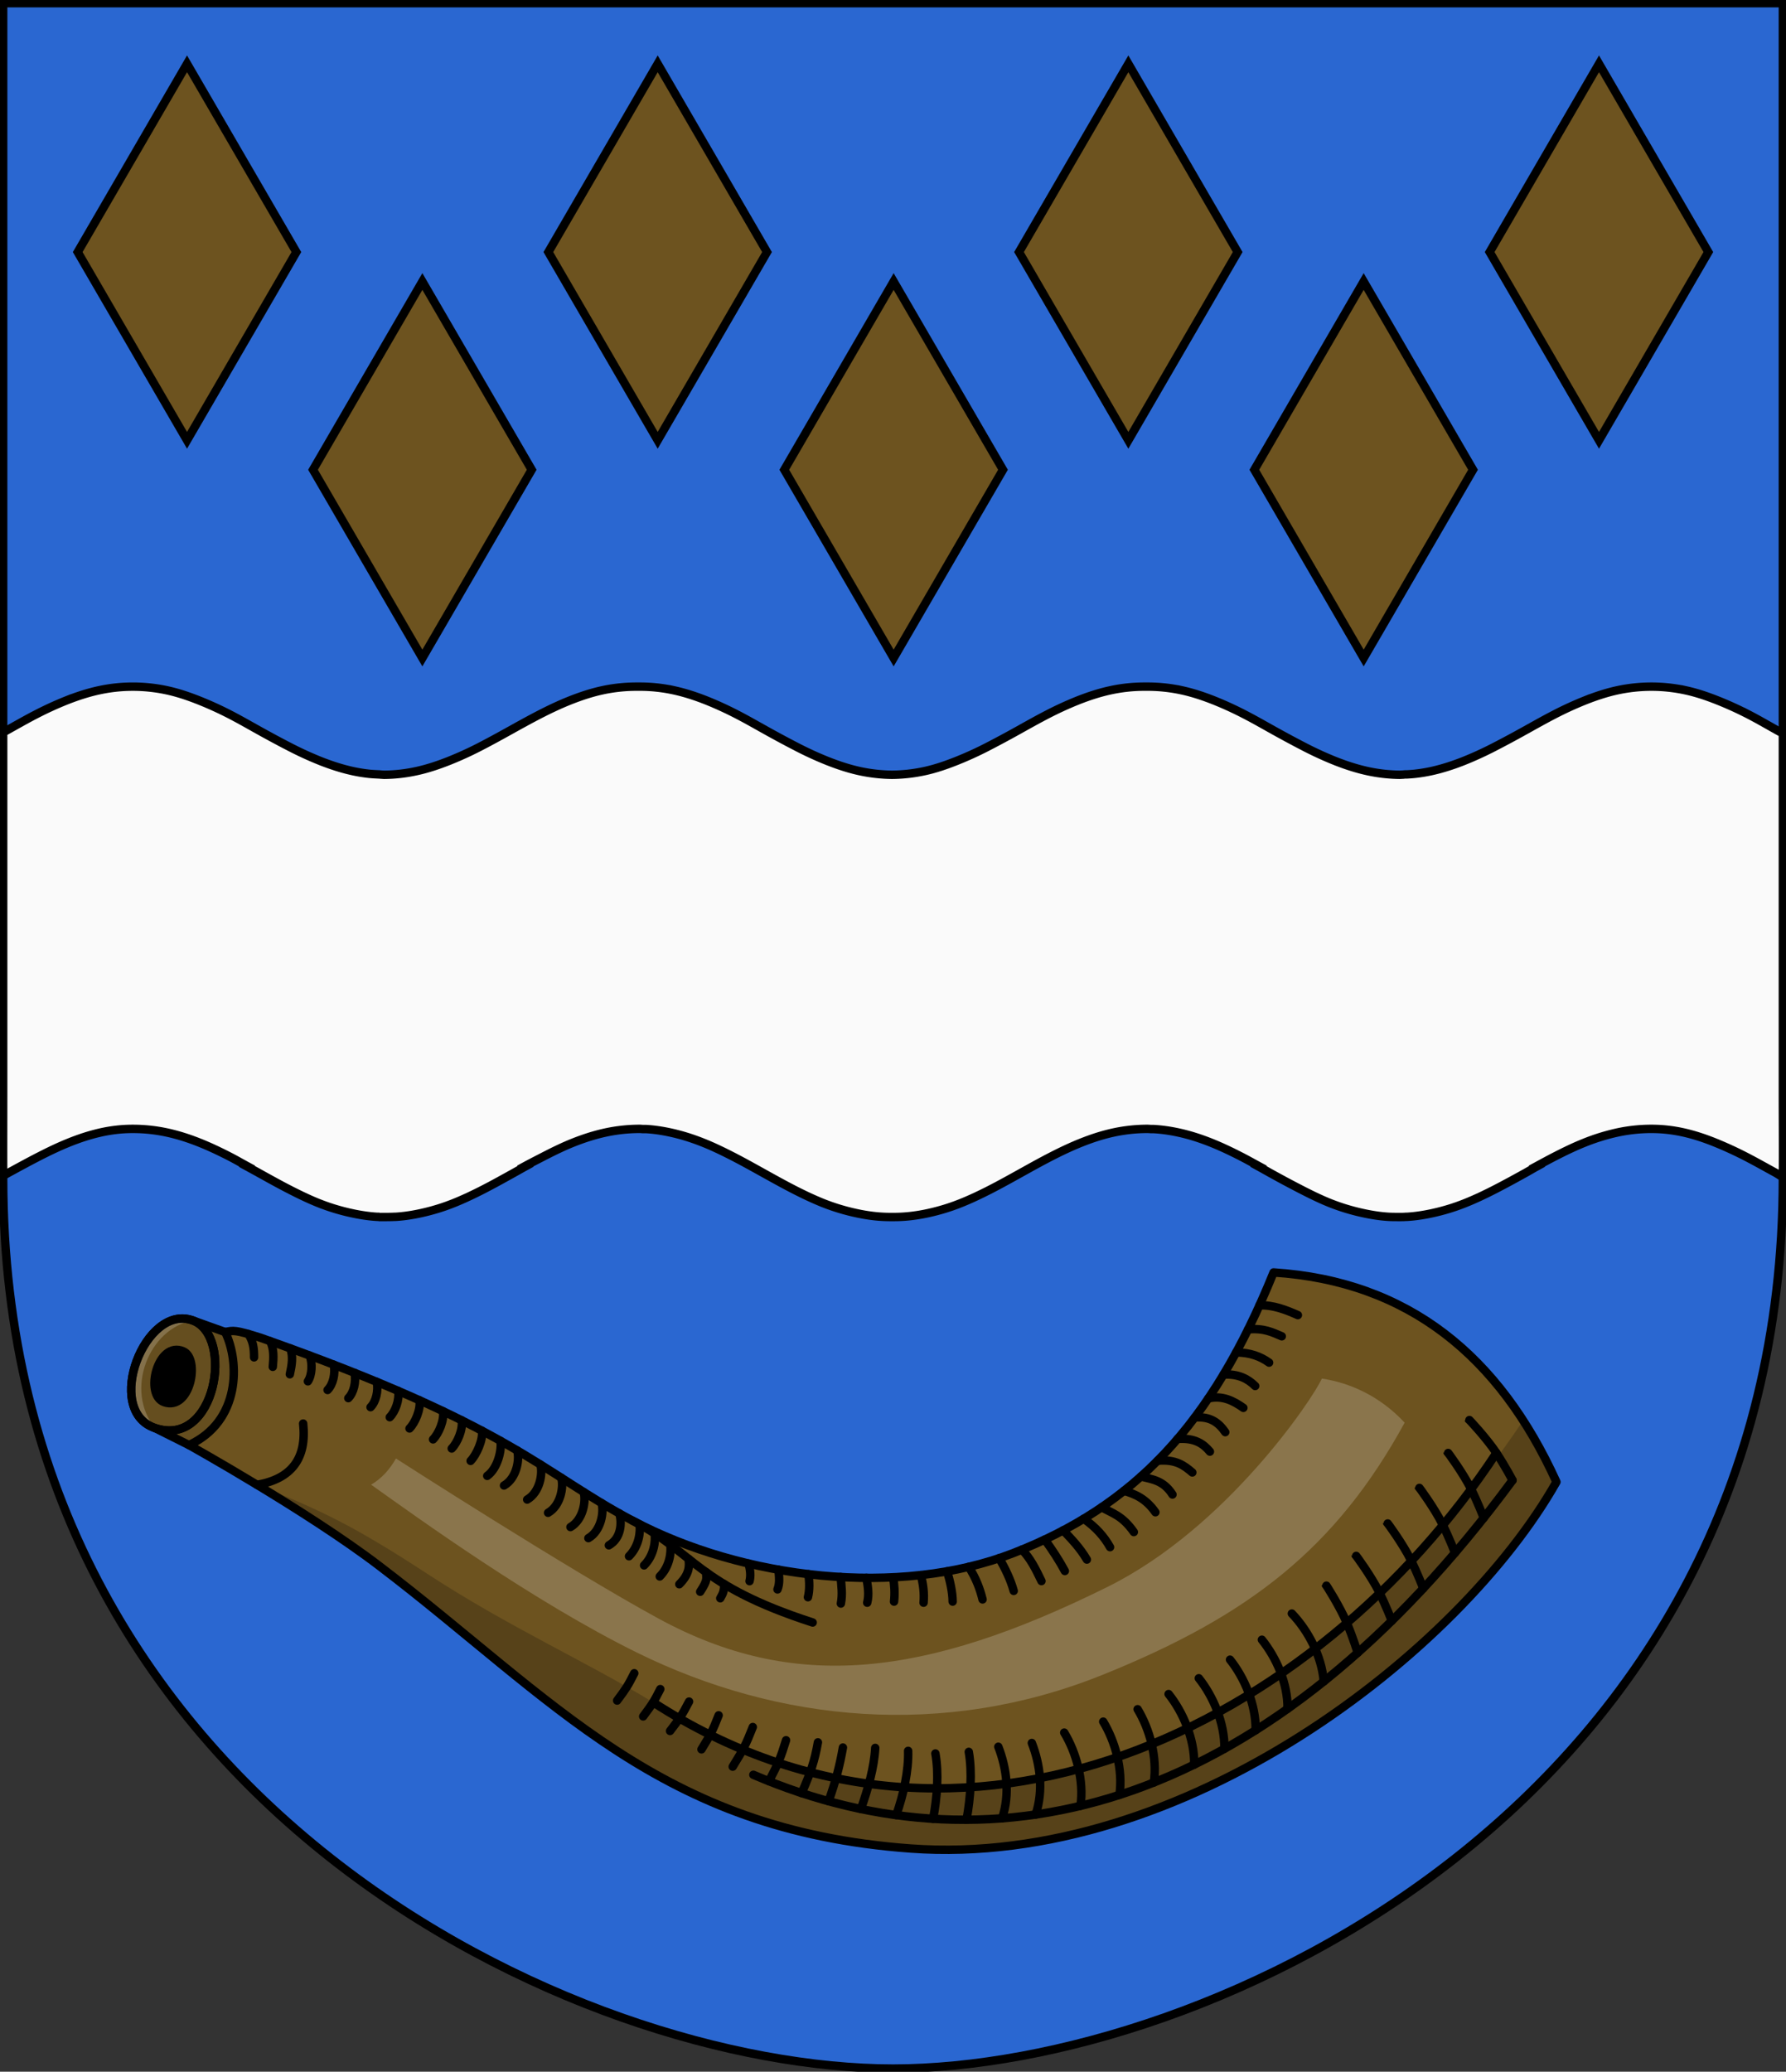 <svg width="286.379" height="332.038" xmlns="http://www.w3.org/2000/svg"><rect width="100%" height="100%" fill="#333333" stroke="none"/><g stroke="#000" stroke-width="1.35"><path fill="#2a67d1" d="M.507.507v188.345c0 100.166 92.296 142.686 142.686 142.686s142.686-42.52 142.686-142.686V.507z"/><path fill="#fafafa" d="M21.283 110.053c-1.909 0-3.699.207-5.469.593-1.77.387-3.517.963-5.187 1.625a55.377 55.377 0 0 0-4.906 2.25c-1.61.829-3.19 1.742-4.782 2.625-.142.08-.288.154-.431.233v58.309c0 4.262-.022 8.791 0 12.759.1-.055.706-.402.806-.456 1.623-.884 3.286-1.795 4.907-2.625 1.62-.831 3.197-1.588 4.843-2.25 1.647-.663 3.3-1.208 5-1.594 1.7-.387 3.438-.594 5.22-.594 1.908 0 3.76.207 5.53.594 1.77.386 3.455.93 5.125 1.594 1.67.662 3.327 1.452 4.938 2.28.94.484 1.817.995 2.75 1.5-.03.022-.031.009-.063.032.638.348 1.3.708 1.938 1.063 1.59.883 3.17 1.765 4.781 2.593 1.611.829 3.236 1.619 4.906 2.282a33.07 33.07 0 0 0 5.157 1.562c1.327.29 2.688.512 4.093.594.086.005.196-.004.282 0 .034.004.059.027.093.031.165.015.359 0 .532 0h.531c.477 0 .94-.004 1.406-.031.046-.003.11.003.156 0 1.406-.083 2.767-.304 4.094-.594 1.77-.387 3.455-.9 5.125-1.562 1.67-.663 3.327-1.453 4.938-2.282 1.61-.828 3.19-1.71 4.781-2.593.637-.354 1.269-.715 1.906-1.063-.032-.023-.064-.01-.094-.031.94-.509 1.93-1.014 2.875-1.5 1.611-.829 3.205-1.619 4.875-2.281 1.67-.663 3.356-1.208 5.125-1.594a26.103 26.103 0 0 1 5.375-.594h.188c.158.003.312.025.469.031.132.003.243-.005.375 0 .053.003.103-.004.156 0 1.343.081 2.63.284 3.906.563 1.77.386 3.486.93 5.156 1.594 1.67.662 3.296 1.452 4.907 2.28 1.61.83 3.19 1.711 4.78 2.595 1.592.883 3.171 1.765 4.782 2.593 1.61.829 3.268 1.619 4.938 2.282a33.449 33.449 0 0 0 5.187 1.562c1.77.387 3.56.625 5.469.625H143.346c1.908 0 3.73-.238 5.5-.625s3.454-.9 5.125-1.562c1.67-.663 3.326-1.453 4.937-2.282 1.61-.828 3.19-1.71 4.781-2.593 1.591-.884 3.171-1.766 4.782-2.594 1.61-.829 3.267-1.619 4.937-2.281 1.67-.663 3.324-1.208 5.094-1.594a25.81 25.81 0 0 1 5.344-.594h.187c.185.004.348.023.531.031.106.002.208-.004.313 0 .033.002.092-.002.125 0 1.377.079 2.704.28 4 .563 1.77.386 3.455.93 5.125 1.593 1.67.663 3.327 1.453 4.937 2.282.94.483 1.848.994 2.782 1.5-.03.02-.063.008-.094.03.638.349 1.269.71 1.906 1.063 1.591.884 3.233 1.766 4.844 2.594 1.61.829 3.205 1.619 4.875 2.281a33.434 33.434 0 0 0 5.187 1.563c1.328.29 2.689.511 4.094.594.469.027.898.03 1.375.03.12 0 .256.004.375 0 .112.002.231 0 .344 0 .224 0 .446-.005.656-.03h.063c.046-.003.11.003.156 0 1.406-.083 2.766-.304 4.094-.594 1.77-.387 3.454-.9 5.125-1.563 1.67-.662 3.326-1.452 4.937-2.28 1.611-.83 3.222-1.71 4.813-2.595.637-.354 1.237-.714 1.875-1.062-.032-.023-.032-.01-.063-.031.94-.51 1.868-1.014 2.813-1.5 1.61-.829 3.236-1.619 4.906-2.282a33.156 33.156 0 0 1 5.156-1.593 25.91 25.91 0 0 1 5.531-.594c1.782 0 3.52.207 5.22.594 1.7.386 3.321.93 4.968 1.593a59.403 59.403 0 0 1 4.906 2.25c1.62.831 3.221 1.742 4.844 2.625.202.11.924.586 1.127.696.05-4.131 0-8.679 0-12.998v-58.135c-.25-.136-.504-.269-.752-.407-1.59-.883-3.14-1.796-4.75-2.625a55.943 55.943 0 0 0-4.938-2.25c-1.67-.662-3.355-1.238-5.125-1.625a25.909 25.909 0 0 0-11.031 0c-1.77.387-3.486.963-5.156 1.625a55.384 55.384 0 0 0-4.906 2.25c-1.61.829-3.222 1.742-4.813 2.625-1.59.884-3.17 1.734-4.781 2.563a55.393 55.393 0 0 1-4.906 2.25c-1.67.663-3.418 1.238-5.188 1.625-.885.193-1.772.338-2.687.437-.412.045-.8.07-1.219.094-.046.003-.11-.002-.156 0h-.063c-.124.003-.259.012-.375.031-.21.01-.412.026-.625.031a25.508 25.508 0 0 1-5.156-.593c-1.77-.387-3.517-.963-5.188-1.625a55.384 55.384 0 0 1-4.906-2.25c-1.61-.829-3.19-1.68-4.781-2.563-1.59-.883-3.17-1.796-4.781-2.625a55.4 55.4 0 0 0-4.907-2.25c-1.67-.662-3.386-1.238-5.156-1.625a25.624 25.624 0 0 0-5.5-.594h-.562c-1.909 0-3.7.208-5.469.594-1.77.387-3.517.963-5.188 1.625a55.401 55.401 0 0 0-4.906 2.25c-1.61.829-3.222 1.742-4.812 2.625a169.46 169.46 0 0 1-4.782 2.563 55.956 55.956 0 0 1-4.937 2.25c-1.67.662-3.324 1.238-5.094 1.625-1.683.368-3.44.575-5.25.593a25.722 25.722 0 0 1-5.219-.593c-1.77-.387-3.485-.963-5.156-1.625a55.398 55.398 0 0 1-4.906-2.25 168.92 168.92 0 0 1-4.781-2.563c-1.591-.883-3.171-1.796-4.782-2.625a55.401 55.401 0 0 0-4.906-2.25c-1.67-.662-3.418-1.238-5.187-1.625a25.334 25.334 0 0 0-5.469-.594H102.033c-1.909 0-3.73.208-5.5.594-1.77.387-3.486.963-5.156 1.625-1.67.663-3.264 1.422-4.875 2.25-1.61.829-3.253 1.742-4.844 2.625-1.59.884-3.14 1.734-4.75 2.563a55.956 55.956 0 0 1-4.937 2.25c-1.67.662-3.387 1.238-5.156 1.625-1.684.368-3.38.575-5.188.593-.178-.002-.386-.025-.562-.03a3.252 3.252 0 0 0-.407-.032c-.494-.026-.951-.044-1.437-.094-.915-.099-1.803-.244-2.688-.437-1.77-.387-3.517-.962-5.187-1.625a55.394 55.394 0 0 1-4.906-2.25c-1.611-.828-3.191-1.679-4.782-2.563-1.59-.883-3.17-1.796-4.781-2.625a55.95 55.95 0 0 0-4.937-2.25c-1.67-.662-3.356-1.238-5.125-1.625a25.911 25.911 0 0 0-5.532-.593z"/><g fill="#6d531f"><path d="M29.99 10.226 12.459 40.4 29.99 70.57 47.523 40.4zM67.725 45.117 50.192 75.29l17.533 30.172L85.257 75.29zM105.459 10.226 87.926 40.4l17.533 30.172L122.99 40.4zM143.293 45.117 125.76 75.29l17.533 30.172 17.532-30.172zM180.927 10.226 163.394 40.4l17.533 30.172L198.459 40.4zM218.66 45.117 201.129 75.29l17.533 30.172 17.532-30.172zM256.395 10.226 238.862 40.4l17.533 30.172L273.927 40.4z"/></g><g fill="none" stroke-linecap="round" stroke-linejoin="round"><path fill="#6d531f" d="M36.109 213.493c1.309-.278 1.586-.386 5.69.914 40.243 14.186 44.964 21.546 59.593 29.292 17.816 9.433 42.743 12.353 61.082 5.219 19.225-7.48 31.756-20.33 41.737-44.978 21.655 1.404 36.214 13.436 45.358 33.574-15.402 27.198-59.757 61.947-103.55 58.753-40.416-2.949-57.123-23.893-85.185-45.28-11.64-8.871-30.533-19.382-30.533-19.382z"/><path fill="#654e1f" d="m30.939 211.643 5.17 1.85c2.34 4.8 2.475 14.311-5.808 18.112l-5.45-2.73"/><path fill="#654e1f" d="M30.939 211.643c6.626 2.48 3.714 20.527-6.088 17.231-8.298-2.79-1.566-20.095 6.088-17.231z"/><path d="M101.392 243.699c9.987 5.155 10.336 10.33 28.918 16.344M242.53 237.249c-38.781 52.546-82.447 64.061-121.734 47.2"/><path d="M239.944 232.875c-28.776 43.628-85.51 72.085-135.19 39.979"/><path d="M242.53 237.249s-1.133-2.176-2.586-4.374c-1.531-2.317-4.47-5.476-4.454-5.388M237.912 243.285s-.863-2.297-2.04-4.653c-1.24-2.484-3.777-5.973-3.773-5.884M233.3 248.883s-.862-2.296-2.039-4.652c-1.24-2.484-3.777-5.973-3.773-5.884M228.218 254.583s-.863-2.297-2.04-4.653c-1.241-2.484-3.777-5.973-3.773-5.884M223.164 259.78s-.863-2.296-2.04-4.652c-1.24-2.484-3.777-5.973-3.773-5.884M217.696 264.9s-.71-2.347-1.73-4.775c-1.076-2.56-3.379-6.206-3.38-6.117M212.252 269.501c-.298-4.086-2.566-8.242-5.11-10.892M206.448 273.882c.072-4.096-1.814-8.21-4.108-11.08M201.336 277.309c.072-4.097-1.812-8.44-4.106-11.309M196.33 280.285c.072-4.096-1.811-8.439-4.106-11.308M191.487 282.818c.072-4.096-1.811-8.439-4.106-11.308M185.013 285.687c.604-4.053-.699-8.603-2.6-11.745M179.497 287.676c.604-4.053-.7-8.603-2.601-11.745M173.247 289.435c.604-4.053-.7-8.603-2.602-11.745M166.061 290.823c1.296-3.888.72-8.048-.611-11.47M160.686 291.424c1.295-3.888.72-8.047-.611-11.47M154.976 291.66c.662-3.533.93-7.633.366-10.884M149.62 291.505c.662-3.398.93-7.342.366-10.47M143.708 290.915c1.157-3.264 2.004-7.125 1.908-10.302M138.042 289.937c1.157-3.264 2.122-6.637 2.299-9.795M132.86 288.687c1.157-3.264 1.772-5.624 2.298-8.604M128.546 287.386c1.456-3.32 2.076-5.154 2.603-8.134M123.301 285.484c1.53-2.94 1.846-3.683 2.74-6.573M117.486 283.148c1.744-2.818 2.115-3.536 3.222-6.351M112.48 280.376c1.49-2.42 1.806-3.036 2.752-5.454M107.442 277.427c1.595-2.061 1.945-2.593 3.05-4.71M103.13 275.095c1.437-1.917 1.752-2.41 2.746-4.379M98.954 272.555c1.436-1.917 1.751-2.41 2.746-4.38M41.218 237.979c5.519-.96 7.994-4.227 7.392-9.825M39.832 213.808c.741 1.17.91 2.225.905 3.74M43.311 214.943c.63 1.234.574 2.618.429 4.125M46.553 216.111c.475 1.3.25 2.668-.077 4.147M49.658 217.256c.474 1.301.374 3.138-.29 4.134M53.534 218.728c.252 1.455-.117 3.152-1.01 4.051M56.861 220.033c.253 1.455-.117 3.152-1.01 4.051M60.425 221.48c.252 1.454-.118 3.152-1.01 4.051M63.837 222.92c.252 1.455-.45 3.319-1.342 4.218M67.254 224.426c.252 1.455-.698 3.622-1.59 4.52M71.03 226.175c.251 1.454-.699 3.621-1.591 4.52M74.023 227.636c.252 1.454-.698 3.622-1.59 4.52M77.267 229.306c.252 1.455-.913 3.934-1.805 4.833M80.244 230.928c.252 1.454-.444 4.422-2.118 5.614M82.935 232.472c.422 1.478-.11 4.47-2.119 5.614M86.649 234.724c.422 1.478-.11 4.47-2.119 5.614M89.999 236.844c.422 1.479-.11 4.47-2.119 5.614M93.588 239.133c.423 1.479-.11 4.47-2.118 5.614M96.464 240.908c.422 1.478-.11 4.47-2.118 5.614M99.315 242.566c.422 1.479.32 3.962-1.688 5.106M102.547 244.318c.174 1.149-.052 3.466-1.688 5.106M104.965 245.781c.175 1.149-.052 3.466-1.688 5.106M107.478 247.557c.174 1.149-.052 3.466-1.688 5.106M110.4 249.841c.174 1.149.162 2.432-1.474 4.072M113.222 251.98c.021 1.01.335 1.178-.95 3.134M116.124 253.893c-.01 1.067-.143 1.426-.631 2.264M120.187 253.417c.206-.794.144-1.74-.166-2.829M124.668 254.742c.408-1.003.247-2.087.16-3.16M129.55 255.99c.287-1.145.243-2.401.09-3.694M134.83 257.006c.284-1.467.096-2.856-.048-4.253M139.055 256.87c.332-1.328.11-2.655-.136-3.982M143.357 256.694c.152-1.38.064-2.663-.152-3.896M148.09 256.87c.142-1.533-.062-2.997-.44-4.426M152.756 256.691c-.017-1.555-.403-3.193-.885-4.852M157.55 256.346c-.408-1.653-1.029-3.362-2.214-5.222M162.544 254.978c-.499-1.81-1.348-3.542-2.314-5.248M166.997 253.404c-.89-1.855-1.794-3.692-3.144-5.037M170.745 251.788c-.897-1.68-2.003-3.359-3.212-5.038M174.277 249.958c-1.124-1.91-2.465-3.278-3.792-4.683M177.993 247.967c-.95-1.698-2.263-3.179-4.216-4.554M181.808 245.548c-1.883-2.688-3.48-3.002-5.158-3.98M185.265 242.373c-1.495-2.144-3.244-2.935-5.049-3.429M188.003 239.529c-1.503-2.357-3.365-2.418-5.05-2.893M191.184 235.995c-1.285-1.09-2.601-2.154-5.584-1.874M194.005 232.654c-1.038-1.244-2.394-2.227-5.188-2.029M196.467 229.534c-1.037-1.503-2.418-2.589-4.906-2.333M199.37 225.641c-1.582-1.125-3.37-2.044-5.619-1.513M201.265 222.138c-1.174-1.158-2.698-1.97-5.078-1.831M203.495 218.39c-1.384-.989-3.064-1.627-5.28-1.629M205.529 214.173c-1.473-.621-2.816-1.343-5.395-1.111M208.11 210.776c-1.943-.845-3.904-1.639-6.154-1.564"/><path fill="#000" d="M29.368 216.57c-4.099-1.742-6.28 7.028-3.044 8.158 4.209 1.468 5.82-6.978 3.044-8.158z"/><path style="opacity:.2;fill:#fff;stroke:none" d="M216.433 225.298c-1.39 3.157-15.257 23.903-34.295 33.352-29.515 14.65-50.393 16.92-72.13 5.08-14.414-7.85-42.04-25.621-42.04-25.621-.988 1.738-2.265 3.187-3.983 4.197 7.437 5.28 25.953 18.707 42.703 26.946 22.59 11.111 49.073 13.786 74.565 3.534 23.55-9.47 37.45-20.317 48.456-40.42-3.951-4.25-8.744-6.39-13.276-7.068z" transform="translate(-4.478 -4.35)"/><path style="opacity:.2;fill:#000;stroke:none" d="M254.048 241.864c-15.402 27.198-59.757 61.947-103.55 58.753-40.417-2.948-57.124-23.893-85.185-45.28-11.64-8.87-19.617-13.008-19.617-13.008 9.905 3.906 15.397 6.485 27.245 14.226 13.24 8.65 25.683 14.157 36.292 20.649 53.172 32.538 108.738.732 139.482-45.193 1.165 2.098 4.058 7.063 5.333 9.853z" transform="translate(-4.478 -4.35)"/><path style="opacity:.2;fill:#fffffb;stroke:none" d="M35.417 215.993c-7.045 1.211-11.026 11.165-6.088 17.231-8.298-2.79-1.565-20.095 6.088-17.23z" transform="translate(-4.478 -4.35)"/><path d="M30.939 211.643c6.626 2.48 3.714 20.527-6.088 17.231-8.298-2.79-1.566-20.095 6.088-17.231z"/></g></g></svg>